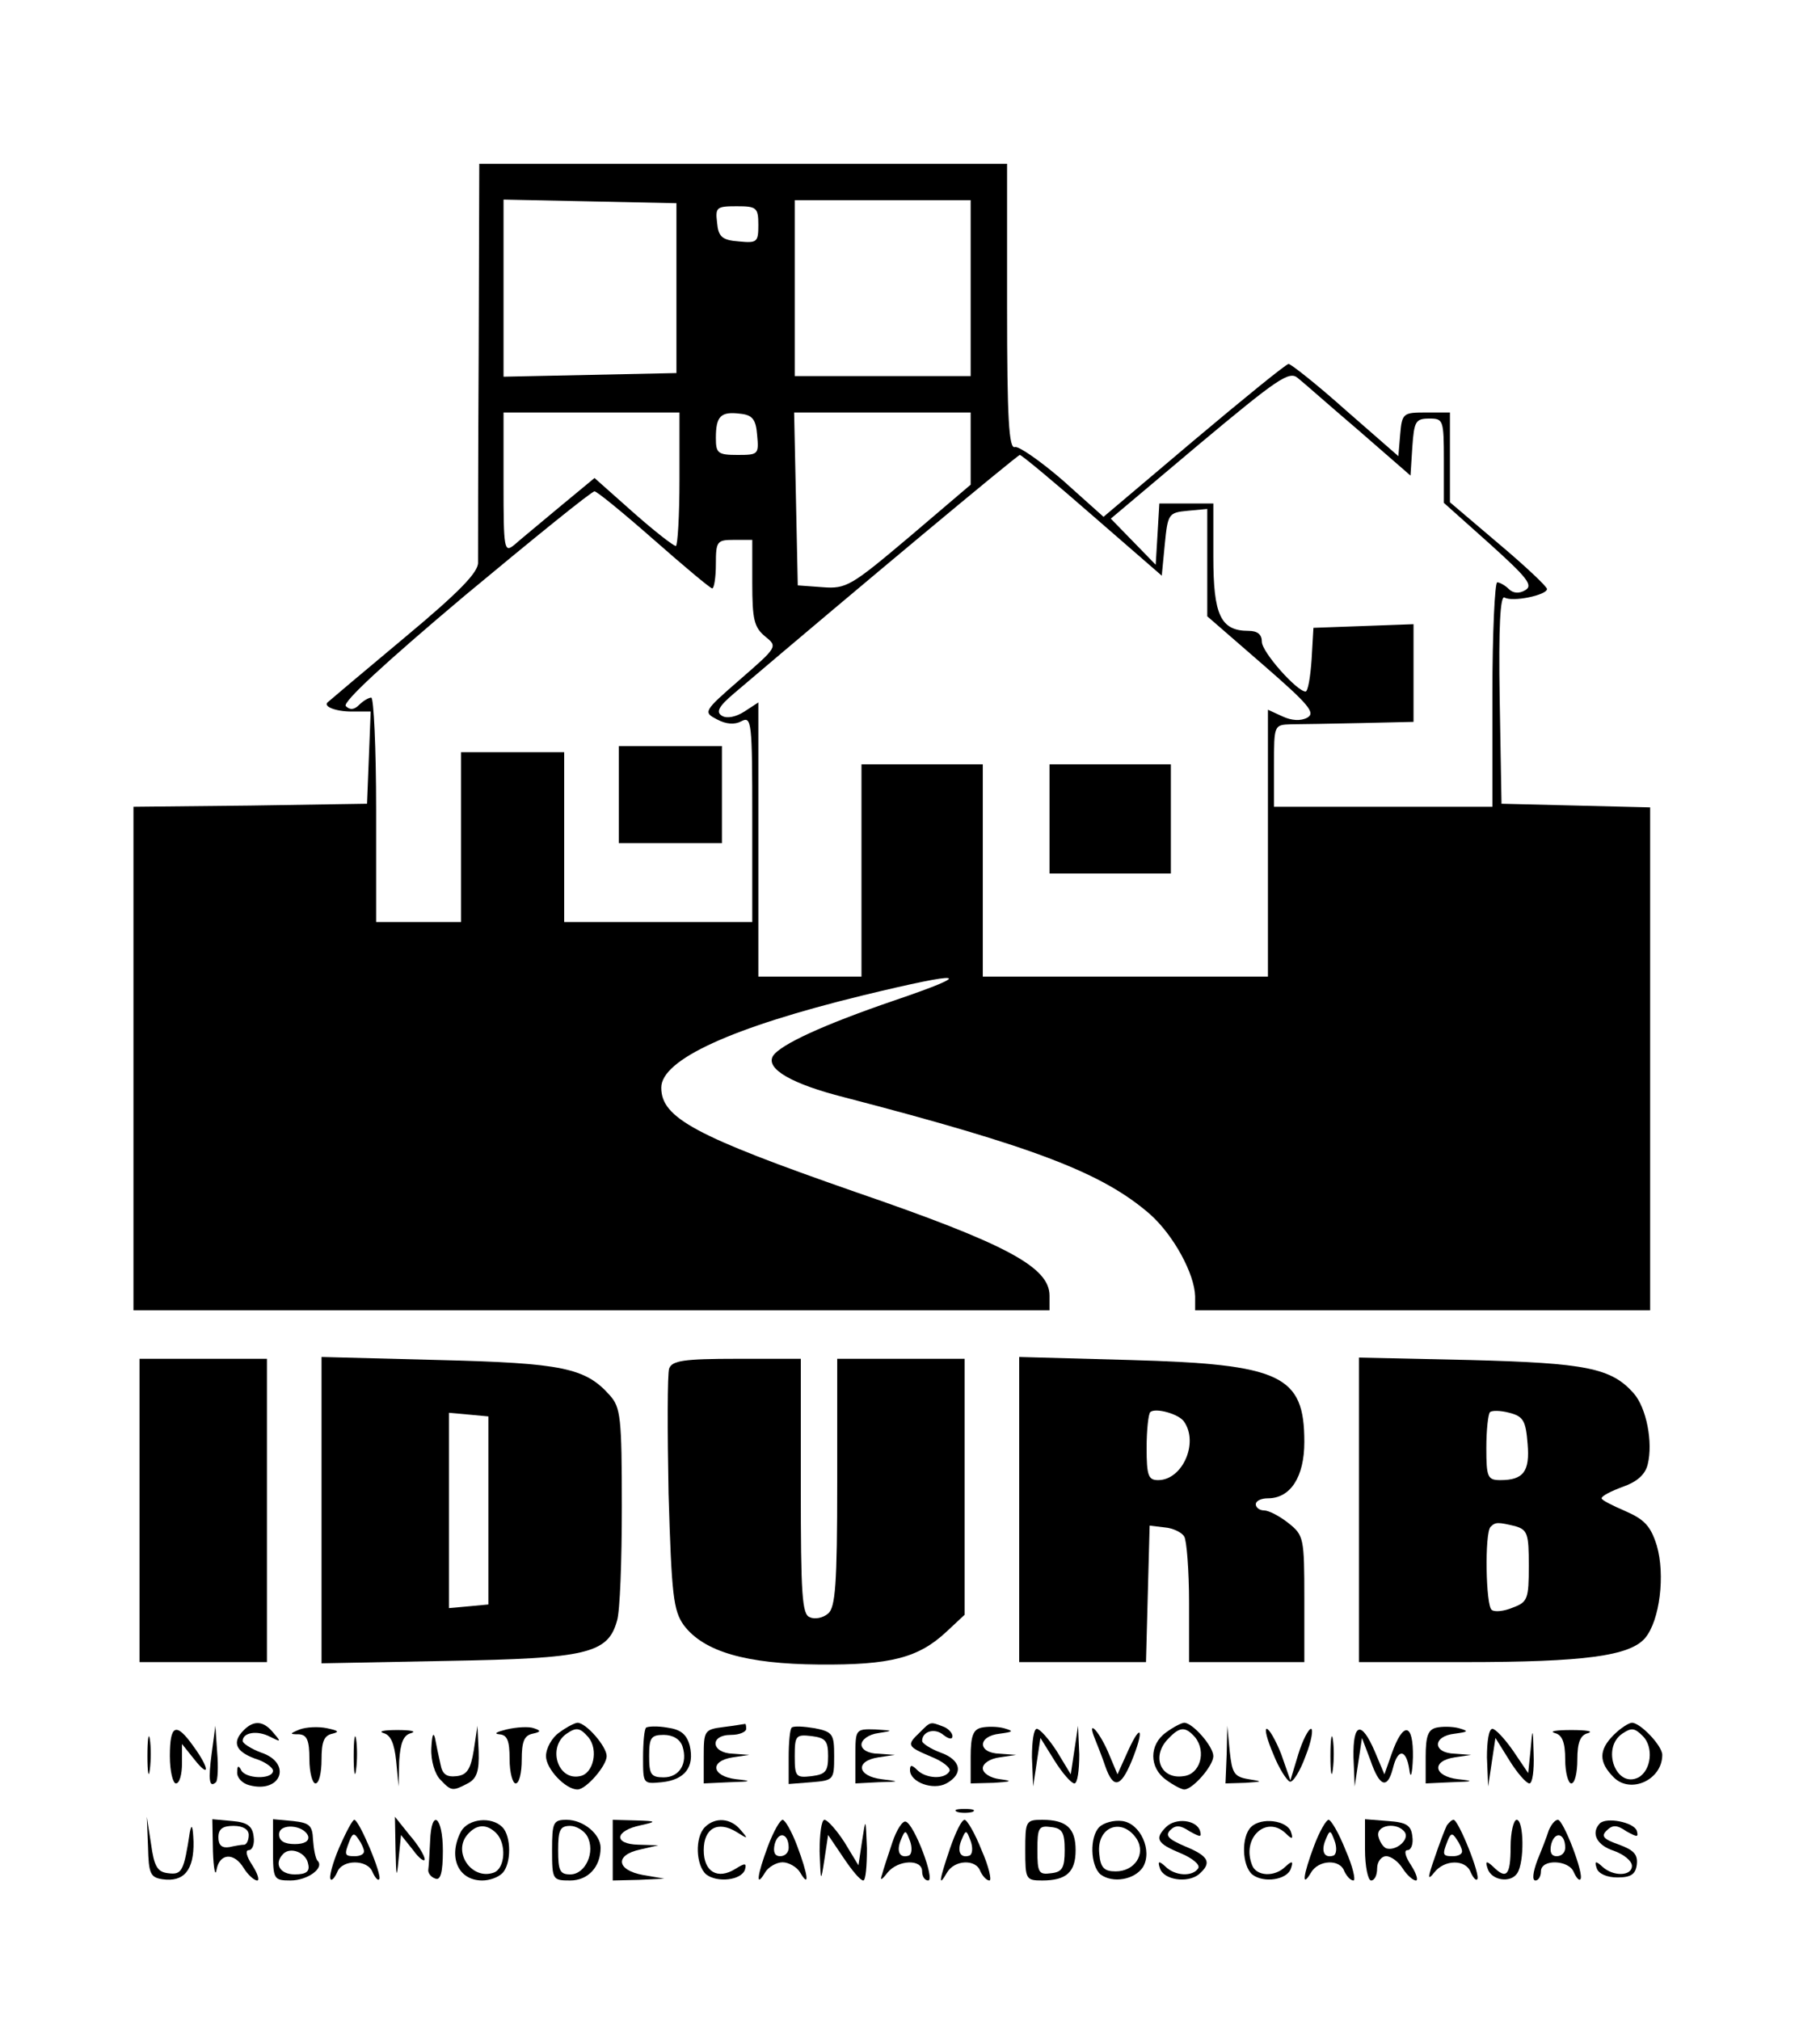 <?xml version="1.0" standalone="no"?>
<!DOCTYPE svg PUBLIC "-//W3C//DTD SVG 20010904//EN"
 "http://www.w3.org/TR/2001/REC-SVG-20010904/DTD/svg10.dtd">
<svg version="1.0" xmlns="http://www.w3.org/2000/svg"
 width="300pt" height="333pt" viewBox="0 0 300 333"
 preserveAspectRatio="xMidYMid meet">

<g transform="translate(0,333) scale(0.1,-0.1)"
fill="#000000" stroke="none">
<path d="M789 2743 c-1 -175 -1 -328 -1 -340 1 -16 -31 -49 -121 -124 -67 -56
-124 -104 -126 -106 -10 -7 11 -16 39 -16 l31 0 -3 -76 -3 -76 -192 -3 -193
-2 0 -415 0 -415 755 0 755 0 0 24 c0 47 -70 85 -320 171 -264 92 -320 122
-320 172 0 46 115 99 332 152 169 41 188 38 53 -8 -117 -40 -189 -73 -201 -92
-12 -21 31 -46 118 -68 315 -82 426 -125 504 -193 39 -35 73 -98 74 -135 l0
-23 375 0 375 0 0 415 0 414 -122 3 -123 3 -3 173 c-2 119 1 171 8 167 13 -8
70 4 70 14 0 4 -36 38 -80 75 l-80 68 0 74 0 74 -39 0 c-38 0 -40 -1 -43 -36
l-3 -36 -87 76 c-47 42 -90 76 -94 76 -4 0 -74 -57 -156 -126 l-149 -126 -67
60 c-37 32 -73 57 -79 55 -10 -4 -13 47 -13 231 l0 236 -435 0 -435 0 -1 -317z
m326 112 l0 -140 -142 -3 -143 -3 0 146 0 146 143 -3 142 -3 0 -140z m485 0
l0 -145 -145 0 -145 0 0 145 0 145 145 0 145 0 0 -145z m-350 104 c0 -28 -2
-30 -32 -27 -28 2 -34 8 -36 31 -3 25 -1 27 32 27 33 0 36 -2 36 -31z m990
-339 l85 -74 3 47 c3 42 5 47 28 47 23 0 24 -2 24 -69 l0 -70 75 -67 c62 -56
73 -69 59 -77 -10 -6 -20 -5 -27 2 -6 6 -15 11 -19 11 -4 0 -8 -83 -8 -185 l0
-185 -180 0 -180 0 0 68 c0 67 0 67 28 68 15 0 66 1 115 2 l87 2 0 80 0 81
-82 -3 -83 -3 -3 -52 c-2 -29 -6 -53 -10 -53 -14 0 -72 65 -72 82 0 12 -7 18
-22 18 -46 0 -58 26 -58 122 l0 88 -44 0 -45 0 -3 -51 -3 -50 -37 38 -37 38
146 123 c128 107 148 121 162 109 9 -7 54 -47 101 -87z m-1120 -80 c0 -60 -3
-110 -6 -110 -4 0 -36 25 -71 56 l-63 56 -58 -48 c-31 -26 -65 -54 -74 -62
-17 -14 -18 -8 -18 101 l0 117 145 0 145 0 0 -110z m128 73 c3 -32 2 -33 -32
-33 -33 0 -36 3 -36 28 0 36 8 44 40 40 20 -2 26 -9 28 -35z m352 -22 l0 -60
-101 -86 c-96 -81 -104 -86 -143 -83 l-41 3 -3 143 -3 142 146 0 145 0 0 -59z
m201 -111 l114 -99 5 52 c5 50 6 52 38 55 l32 3 0 -88 0 -89 91 -79 c76 -66
88 -80 74 -88 -11 -6 -26 -5 -41 2 l-24 11 0 -220 0 -220 -235 0 -235 0 0 175
0 175 -100 0 -100 0 0 -175 0 -175 -85 0 -85 0 0 226 0 226 -23 -15 c-14 -9
-29 -12 -37 -7 -10 6 -6 15 20 37 201 171 466 392 471 393 3 0 57 -45 120
-100z m-723 -40 c50 -44 93 -80 96 -80 3 0 6 18 6 40 0 38 2 40 30 40 l30 0 0
-71 c0 -60 3 -73 21 -88 21 -17 21 -17 -41 -71 -61 -53 -61 -54 -38 -66 15 -8
29 -9 40 -3 17 9 18 -1 18 -161 l0 -170 -155 0 -155 0 0 140 0 140 -85 0 -85
0 0 -140 0 -140 -70 0 -70 0 0 185 c0 102 -4 185 -8 185 -4 0 -13 -5 -20 -12
-8 -8 -15 -9 -22 -2 -6 6 63 70 196 182 113 94 209 172 214 172 4 0 48 -36 98
-80z"/>
<path d="M1730 1980 l0 -90 100 0 100 0 0 90 0 90 -100 0 -100 0 0 -90z"/>
<path d="M1020 2020 l0 -80 85 0 85 0 0 80 0 80 -85 0 -85 0 0 -80z"/>
<path d="M230 840 l0 -250 105 0 105 0 0 250 0 250 -105 0 -105 0 0 -250z"/>
<path d="M530 840 l0 -252 208 4 c229 4 264 12 279 66 5 15 8 100 8 188 0 148
-2 164 -20 184 -40 45 -78 53 -282 58 l-193 5 0 -253z m275 0 l0 -155 -32 -3
-33 -3 0 161 0 161 33 -3 32 -3 0 -155z"/>
<path d="M1103 1074 c-3 -9 -3 -102 -1 -206 5 -168 8 -193 25 -217 33 -44 103
-64 223 -65 118 -1 164 11 210 54 l30 28 0 211 0 211 -105 0 -105 0 0 -204 c0
-168 -3 -206 -15 -216 -8 -7 -22 -10 -30 -6 -13 4 -15 37 -15 216 l0 210 -105
0 c-88 0 -107 -3 -112 -16z"/>
<path d="M1680 841 l0 -251 105 0 104 0 3 113 3 112 25 -3 c13 -1 28 -8 32
-15 4 -6 8 -56 8 -109 l0 -98 95 0 95 0 0 104 c0 101 -1 105 -26 125 -15 12
-33 21 -40 21 -8 0 -14 5 -14 10 0 6 9 10 20 10 37 0 60 35 60 93 0 110 -38
128 -287 135 l-183 5 0 -252z m272 145 c24 -35 -3 -96 -43 -96 -16 0 -19 7
-19 53 0 30 3 56 6 59 8 8 48 -3 56 -16z"/>
<path d="M2240 841 l0 -251 174 0 c197 0 273 10 298 40 24 29 33 104 19 152
-10 32 -20 43 -52 57 -21 9 -39 18 -39 21 0 4 16 12 35 19 23 8 37 20 41 37 9
36 -2 93 -23 117 -37 42 -79 50 -270 55 l-183 4 0 -251z m278 109 c4 -46 -7
-60 -45 -60 -21 0 -23 5 -23 53 0 30 3 56 6 59 3 3 17 3 32 -1 23 -6 27 -13
30 -51z m-20 -136 c20 -6 22 -13 22 -65 0 -55 -2 -60 -26 -69 -14 -6 -30 -8
-35 -4 -10 6 -12 127 -2 137 8 8 12 8 41 1z"/>
<path d="M402 478 c-20 -20 -14 -35 18 -47 17 -5 30 -15 30 -20 0 -15 -47 -14
-53 2 -4 7 -6 6 -6 -4 -1 -9 8 -19 20 -22 53 -14 71 37 19 54 -16 6 -30 15
-30 19 0 14 24 18 45 7 18 -9 19 -9 6 6 -16 20 -32 22 -49 5z"/>
<path d="M494 479 c-17 -7 -17 -8 -1 -8 13 -1 17 -10 17 -41 0 -22 5 -40 10
-40 6 0 10 18 10 39 0 30 4 40 18 43 12 3 10 5 -9 9 -14 3 -34 2 -45 -2z"/>
<path d="M835 479 c-16 -4 -22 -7 -12 -8 13 -1 17 -10 17 -41 0 -22 5 -40 10
-40 6 0 10 18 10 39 0 30 4 40 18 43 14 3 14 5 2 9 -8 3 -28 2 -45 -2z"/>
<path d="M922 474 c-12 -8 -22 -26 -22 -39 0 -21 32 -55 52 -55 14 0 48 39 48
55 0 16 -34 55 -48 55 -4 0 -18 -7 -30 -16z m48 -8 c17 -21 8 -60 -14 -64 -37
-8 -54 48 -22 70 16 11 22 10 36 -6z"/>
<path d="M1065 482 c-3 -3 -5 -25 -5 -49 0 -44 0 -44 31 -41 38 4 54 25 46 60
-5 19 -15 27 -37 30 -17 3 -32 2 -35 0z m60 -31 c9 -28 -5 -51 -31 -51 -21 0
-24 5 -24 35 0 30 3 35 24 35 15 0 27 -7 31 -19z"/>
<path d="M1193 483 c-32 -4 -33 -6 -33 -49 l0 -44 43 2 c36 1 38 2 10 5 -40 5
-44 30 -5 36 l27 4 -27 2 c-36 1 -39 31 -3 31 14 0 25 5 25 10 0 6 -1 9 -2 8
-2 0 -18 -3 -35 -5z"/>
<path d="M1305 482 c-3 -3 -5 -25 -5 -49 l0 -44 38 3 c36 3 37 4 37 43 0 36
-2 40 -32 46 -18 3 -35 4 -38 1z m60 -47 c0 -25 -4 -30 -27 -33 -26 -3 -28 -1
-28 33 0 34 2 36 28 33 23 -3 27 -8 27 -33z"/>
<path d="M1516 474 c-22 -21 -21 -23 19 -40 20 -8 33 -19 30 -24 -8 -14 -39
-12 -53 2 -9 9 -12 9 -12 0 0 -20 38 -34 60 -22 29 16 24 39 -10 51 -16 6 -30
15 -30 19 0 16 21 22 35 10 9 -7 15 -8 15 -2 0 5 -7 13 -16 16 -21 8 -20 8
-38 -10z"/>
<path d="M1618 482 c-14 -3 -18 -14 -18 -48 l0 -44 38 1 c30 2 32 3 10 6 -16
2 -28 10 -28 18 0 8 12 16 28 18 l27 4 -27 2 c-37 1 -37 29 0 33 22 3 24 4 7
9 -11 3 -28 3 -37 1z"/>
<path d="M1922 474 c-28 -20 -28 -58 0 -78 12 -9 26 -16 30 -16 14 0 48 39 48
55 0 16 -34 55 -48 55 -4 0 -18 -7 -30 -16z m48 -8 c19 -24 8 -61 -19 -64 -38
-6 -54 33 -25 62 19 20 28 20 44 2z"/>
<path d="M2368 482 c-14 -3 -18 -14 -18 -48 l0 -44 43 2 c36 1 38 2 10 5 -40
5 -44 30 -5 36 l27 4 -27 2 c-37 1 -37 29 0 33 22 3 24 4 7 9 -11 3 -28 3 -37
1z"/>
<path d="M2660 470 c-25 -25 -25 -45 0 -70 28 -28 80 -4 80 37 0 15 -36 53
-50 53 -5 0 -19 -9 -30 -20z m48 -2 c18 -18 14 -56 -7 -68 -37 -19 -62 48 -27
72 15 10 20 10 34 -4z"/>
<path d="M243 435 c0 -27 2 -38 4 -22 2 15 2 37 0 50 -2 12 -4 0 -4 -28z"/>
<path d="M280 435 c0 -25 5 -45 10 -45 6 0 10 15 10 33 l0 32 20 -25 c26 -33
26 -16 -1 21 -29 41 -39 36 -39 -16z"/>
<path d="M349 440 c-6 -45 -4 -58 7 -48 3 3 4 26 2 49 l-3 44 -6 -45z"/>
<path d="M583 435 c0 -27 2 -38 4 -22 2 15 2 37 0 50 -2 12 -4 0 -4 -28z"/>
<path d="M632 473 c12 -3 18 -17 21 -46 l4 -42 1 42 c2 30 7 43 20 46 9 3 -1
5 -23 5 -22 0 -32 -2 -23 -5z"/>
<path d="M711 448 c-1 -21 6 -43 15 -52 18 -19 20 -19 45 -6 15 8 19 20 18 53
l-2 42 -6 -40 c-5 -31 -11 -41 -28 -43 -17 -2 -24 3 -27 20 -3 13 -7 32 -9 43
-3 11 -5 3 -6 -17z"/>
<path d="M1410 435 l0 -45 38 2 c36 1 36 1 5 5 -40 5 -44 30 -5 36 l27 4 -27
2 c-17 0 -28 7 -28 15 0 8 12 17 28 19 25 4 25 4 -5 6 -33 1 -33 0 -33 -44z"/>
<path d="M1701 433 l2 -48 6 40 6 40 23 -37 c13 -21 28 -38 33 -38 5 0 8 21 8
48 l-2 47 -6 -40 -6 -40 -23 38 c-13 20 -28 37 -33 37 -5 0 -8 -21 -8 -47z"/>
<path d="M1805 463 c4 -10 12 -30 17 -45 13 -37 25 -35 43 8 21 51 17 67 -5
19 l-18 -40 -16 38 c-16 36 -35 54 -21 20z"/>
<path d="M2022 438 l-2 -48 33 1 c29 2 29 2 5 6 -24 4 -27 10 -31 46 l-4 42
-1 -47z"/>
<path d="M2099 438 c9 -23 22 -43 27 -45 5 -2 17 17 26 42 10 25 13 45 9 45
-4 0 -14 -19 -21 -42 l-13 -43 -15 43 c-9 23 -20 42 -24 42 -4 0 1 -19 11 -42z"/>
<path d="M2193 435 c0 -27 2 -38 4 -22 2 15 2 37 0 50 -2 12 -4 0 -4 -28z"/>
<path d="M2231 433 l2 -48 6 40 6 40 14 -37 c15 -44 28 -48 37 -13 8 33 22 32
27 -2 2 -17 5 -9 6 20 1 57 -16 60 -35 6 l-12 -34 -16 38 c-22 51 -36 47 -35
-10z"/>
<path d="M2451 433 l2 -48 6 40 6 40 23 -37 c13 -21 28 -38 33 -38 5 0 8 21 7
48 -1 45 -2 45 -5 8 l-4 -39 -25 37 c-14 20 -29 36 -34 36 -6 0 -9 -21 -9 -47z"/>
<path d="M2563 473 c12 -3 17 -15 17 -44 0 -21 5 -39 10 -39 6 0 10 18 10 39
0 29 5 41 18 44 9 3 -3 5 -28 5 -25 0 -37 -2 -27 -5z"/>
<path d="M1578 343 c6 -2 18 -2 25 0 6 3 1 5 -13 5 -14 0 -19 -2 -12 -5z"/>
<path d="M244 285 c1 -44 4 -50 24 -53 35 -5 52 15 51 62 -1 25 -3 31 -6 16
-10 -65 -13 -71 -36 -68 -18 2 -23 12 -28 48 l-7 45 2 -50z"/>
<path d="M351 278 c1 -29 4 -43 6 -30 5 27 29 29 45 2 7 -11 17 -20 22 -20 4
0 1 11 -8 25 -10 15 -12 25 -6 25 6 0 10 10 8 23 -2 17 -11 23 -35 25 l-33 3
1 -53z m59 27 c0 -8 -3 -15 -7 -16 -5 0 -16 -2 -25 -4 -12 -2 -18 3 -18 16 0
14 7 19 25 19 16 0 25 -6 25 -15z"/>
<path d="M450 281 c0 -49 1 -51 29 -51 28 0 57 21 44 33 -3 4 -6 19 -7 34 -1
24 -6 28 -33 31 l-33 3 0 -50z m58 22 c2 -8 -6 -13 -22 -13 -17 0 -26 5 -26
16 0 19 41 16 48 -3z m0 -46 c3 -12 -3 -17 -22 -17 -25 0 -35 18 -19 34 12 12
38 2 41 -17z"/>
<path d="M559 284 c-11 -26 -17 -49 -14 -52 2 -3 7 3 11 12 8 21 50 21 58 0 4
-9 9 -15 11 -12 6 5 -33 98 -41 98 -3 0 -14 -21 -25 -46z m41 -6 c0 -5 -7 -8
-15 -8 -17 0 -18 2 -9 25 5 13 8 14 15 3 5 -7 9 -16 9 -20z"/>
<path d="M652 280 c1 -46 2 -48 5 -15 l4 40 20 -25 c10 -14 19 -20 19 -15 0 6
-11 24 -25 40 l-24 30 1 -55z"/>
<path d="M709 295 c-1 -19 -2 -40 -3 -47 -1 -6 5 -13 12 -15 8 -3 12 10 12 46
0 57 -19 71 -21 16z"/>
<path d="M760 311 c-22 -42 -5 -81 35 -81 12 0 26 5 33 12 15 15 15 61 0 76
-18 18 -56 14 -68 -7z m58 -3 c17 -17 15 -58 -4 -65 -36 -13 -68 33 -44 62 15
18 32 19 48 3z"/>
<path d="M910 280 c0 -49 1 -50 30 -50 29 0 50 22 50 54 0 22 -28 46 -56 46
-22 0 -24 -4 -24 -50z m58 23 c14 -26 -3 -63 -28 -63 -17 0 -20 6 -20 40 0 33
3 40 20 40 10 0 23 -8 28 -17z"/>
<path d="M1010 280 l0 -50 43 1 42 2 -35 6 c-44 8 -47 33 -5 42 l30 7 -33 1
c-41 1 -39 23 4 32 27 6 27 7 -8 8 l-38 1 0 -50z"/>
<path d="M1162 318 c-17 -17 -15 -63 2 -78 18 -14 58 -10 64 8 3 11 0 11 -16
1 -29 -18 -52 -5 -52 31 0 36 23 49 54 30 19 -12 20 -12 7 3 -16 20 -42 22
-59 5z"/>
<path d="M1266 287 c-18 -48 -21 -71 -5 -44 5 9 19 17 29 17 10 0 24 -8 29
-17 16 -27 13 -4 -5 44 -9 24 -20 43 -24 43 -4 0 -15 -19 -24 -43z m34 -3 c0
-8 -6 -14 -14 -14 -9 0 -12 7 -9 20 6 22 23 18 23 -6z"/>
<path d="M1351 278 c2 -52 2 -52 8 -13 l6 40 25 -37 c14 -21 28 -38 33 -38 4
0 6 24 6 53 -2 51 -2 51 -8 12 l-6 -40 -23 38 c-13 20 -28 37 -33 37 -5 0 -8
-24 -8 -52z"/>
<path d="M1471 293 c-7 -21 -15 -45 -17 -53 -4 -11 -1 -10 9 3 17 21 57 23 57
2 0 -8 4 -15 10 -15 12 0 -23 93 -37 97 -5 2 -15 -13 -22 -34z m27 -22 c-15
-5 -21 7 -13 26 7 17 8 17 15 -2 4 -11 3 -22 -2 -24z"/>
<path d="M1566 283 c-18 -53 -20 -66 -5 -40 12 21 48 23 55 2 4 -8 10 -15 15
-15 4 0 -1 23 -13 50 -11 28 -24 50 -28 50 -5 0 -15 -21 -24 -47z m32 -12
c-15 -5 -21 7 -13 26 7 17 8 17 15 -2 4 -11 3 -22 -2 -24z"/>
<path d="M1690 280 c0 -48 1 -50 28 -50 40 0 55 14 55 50 0 36 -15 50 -55 50
-27 0 -28 -2 -28 -50z m65 0 c0 -29 -4 -36 -22 -38 -21 -3 -23 1 -23 38 0 37
2 41 23 38 18 -2 22 -9 22 -38z"/>
<path d="M1812 318 c-16 -16 -15 -63 2 -78 20 -15 56 -9 70 12 16 27 -4 72
-34 76 -14 2 -31 -3 -38 -10z m62 -20 c15 -25 -4 -53 -35 -53 -19 0 -25 6 -27
29 -5 45 38 61 62 24z"/>
<path d="M1922 318 c-19 -19 -15 -27 24 -43 19 -8 33 -19 29 -25 -9 -14 -38
-13 -54 3 -11 10 -13 9 -9 -3 6 -19 45 -25 64 -10 22 19 17 30 -22 46 -28 12
-34 18 -25 27 9 9 17 8 32 -2 18 -10 20 -10 17 1 -6 18 -40 22 -56 6z"/>
<path d="M2062 318 c-16 -16 -15 -63 2 -78 19 -15 58 -9 64 10 4 12 2 13 -9 3
-18 -18 -48 -16 -55 2 -18 45 23 83 55 53 11 -11 13 -10 9 2 -6 19 -49 25 -66
8z"/>
<path d="M2166 287 c-18 -48 -21 -71 -5 -44 12 21 48 23 55 2 4 -8 10 -15 15
-15 4 0 -1 23 -13 50 -11 28 -24 50 -28 50 -4 0 -15 -19 -24 -43z m32 -16
c-15 -5 -21 7 -13 26 7 17 8 17 15 -2 4 -11 3 -22 -2 -24z"/>
<path d="M2250 281 c0 -28 5 -51 10 -51 6 0 10 9 10 20 0 11 7 20 15 20 8 0
20 -9 27 -20 7 -11 17 -20 22 -20 4 0 1 11 -8 25 -10 15 -12 25 -6 25 6 0 10
10 8 23 -2 18 -10 23 -40 25 l-38 3 0 -50z m66 28 c7 -12 -15 -31 -31 -26 -5
2 -11 11 -13 20 -4 19 32 24 44 6z"/>
<path d="M2385 321 c-3 -6 -12 -29 -20 -53 -12 -34 -12 -39 -1 -25 17 22 52
22 60 1 4 -9 9 -15 11 -12 6 6 -31 98 -39 98 -3 0 -7 -4 -11 -9z m25 -43 c0
-5 -7 -8 -15 -8 -17 0 -18 2 -9 25 5 13 8 14 15 3 5 -7 9 -16 9 -20z"/>
<path d="M2490 285 c0 -47 -7 -54 -29 -32 -11 10 -13 9 -9 -3 6 -20 38 -25 49
-8 12 18 11 88 -1 88 -5 0 -10 -20 -10 -45z"/>
<path d="M2553 313 c-3 -10 -12 -33 -19 -50 -7 -19 -9 -33 -3 -33 5 0 9 7 9
15 0 21 46 19 54 -1 4 -9 9 -15 11 -12 7 7 -28 98 -37 98 -5 0 -11 -8 -15 -17z
m27 -29 c0 -8 -6 -14 -14 -14 -9 0 -12 7 -9 20 6 22 23 18 23 -6z"/>
<path d="M2637 324 c-15 -16 -5 -36 23 -45 17 -6 30 -17 30 -25 0 -17 -31 -18
-49 -1 -11 10 -13 9 -9 -3 3 -9 17 -15 34 -15 22 0 30 5 32 21 2 17 -5 24 -29
33 -26 9 -30 14 -21 23 10 10 17 10 33 -1 18 -10 20 -10 17 1 -5 14 -50 23
-61 12z"/>
</g>
</svg>
